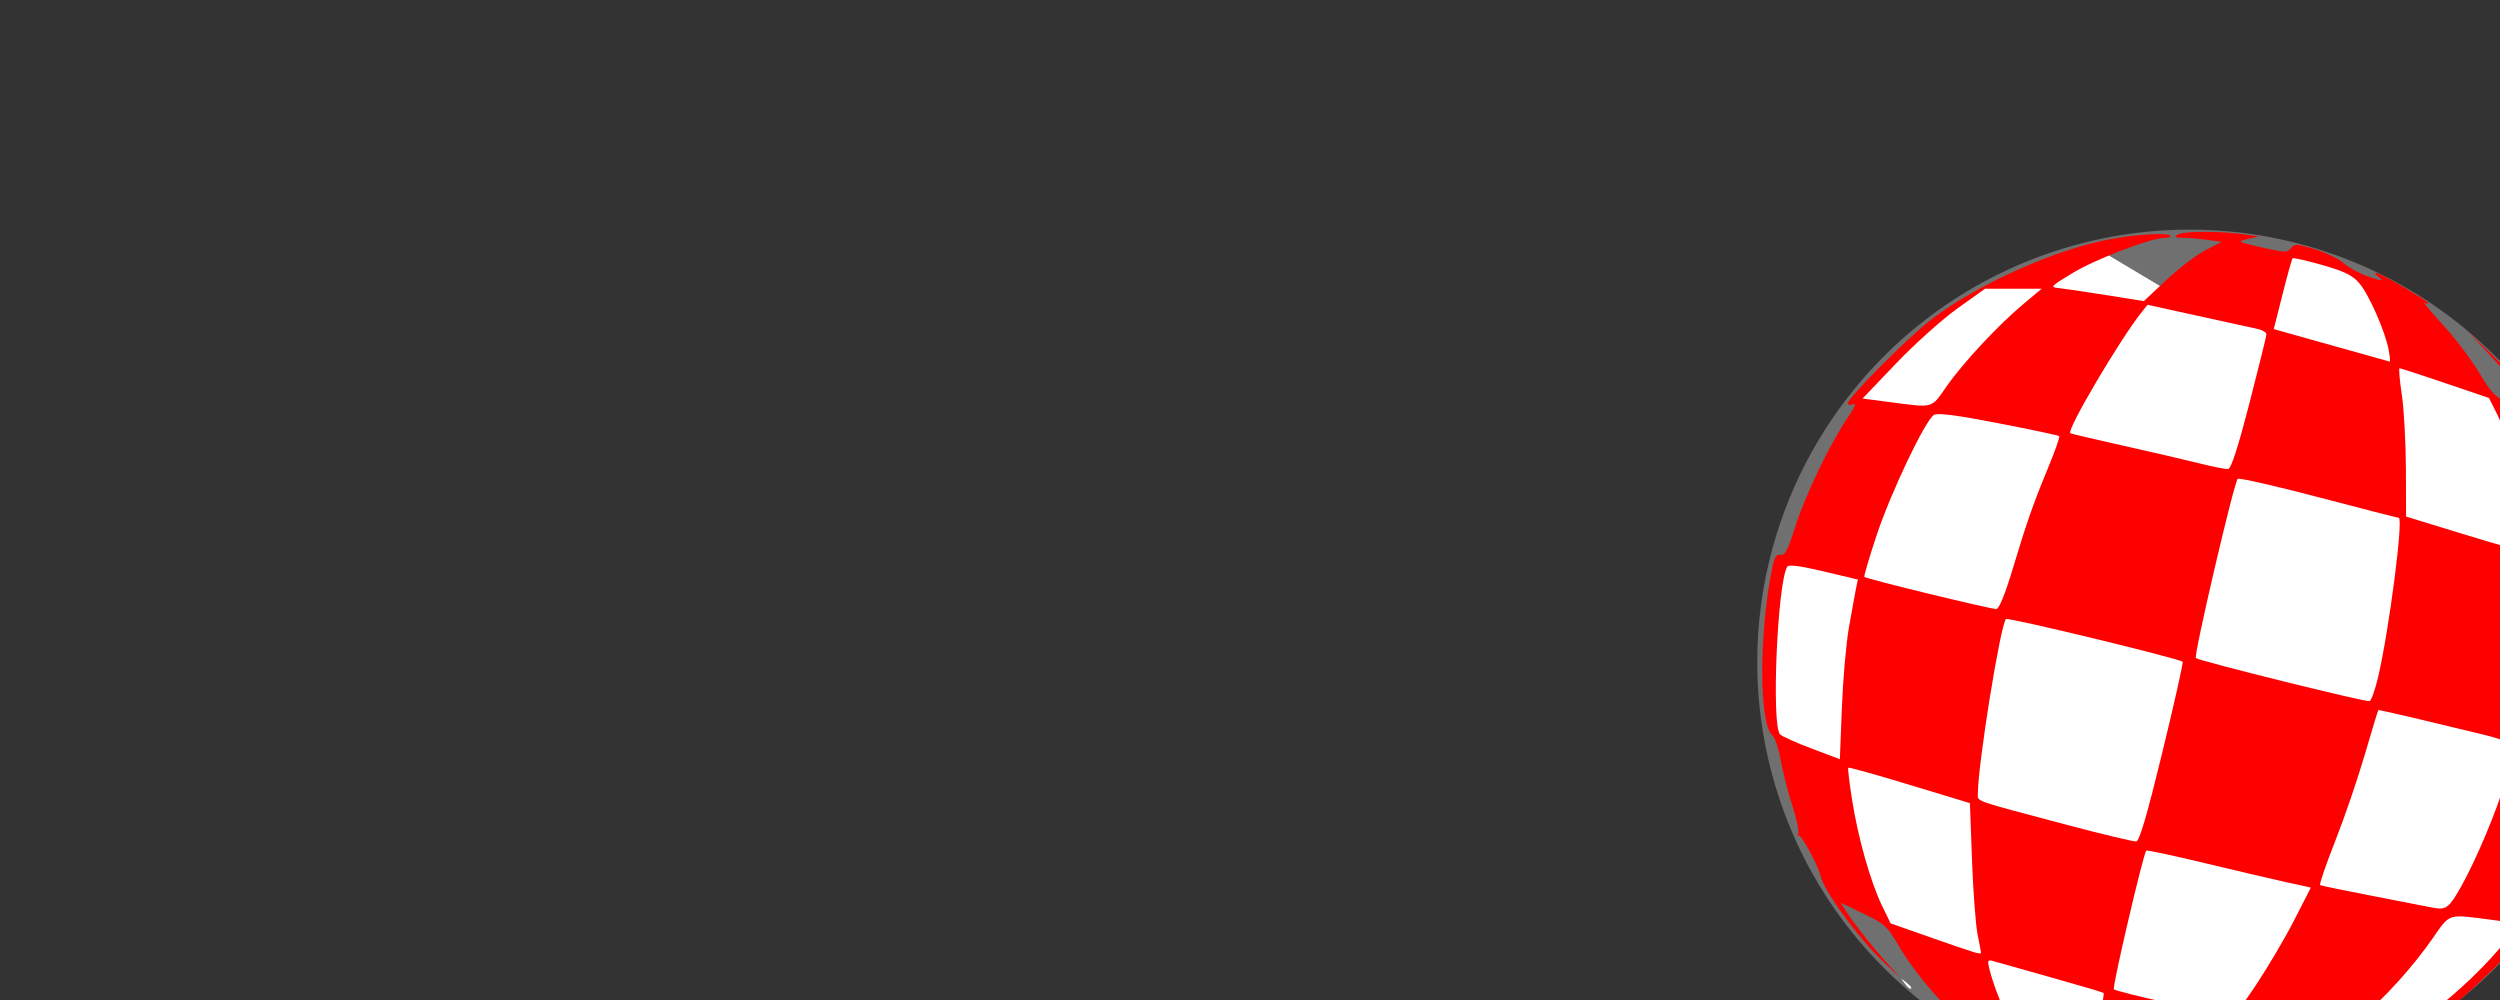 <?xml version="1.0" encoding="UTF-8" standalone="no"?>
<!-- Created with Inkscape (http://www.inkscape.org/) -->

<svg
   xmlns:dc="http://purl.org/dc/elements/1.1/"
   xmlns:cc="http://creativecommons.org/ns#"
   xmlns:rdf="http://www.w3.org/1999/02/22-rdf-syntax-ns#"
   xmlns:svg="http://www.w3.org/2000/svg"
   xmlns="http://www.w3.org/2000/svg"
   xmlns:sodipodi="http://sodipodi.sourceforge.net/DTD/sodipodi-0.dtd"
   xmlns:inkscape="http://www.inkscape.org/namespaces/inkscape"
   id="svg2"
   version="1.1"
   inkscape:version="0.91 r13725"
   xml:space="preserve"
   width="500"
   height="200"
   viewBox="0 0 500 200"
   sodipodi:docname="boing-ball.svg"><rect x="0" y="0" width="500" height="200" fill="#333333" stroke="none"/><defs
     id="defs6"><clipPath
       clipPathUnits="userSpaceOnUse"
       id="clipPath16"><path
         d="m 0,595.275 841.89,0 L 841.89,0 0,0 0,595.275 Z"
         id="path18"
         inkscape:connector-curvature="0" /></clipPath><clipPath
       clipPathUnits="userSpaceOnUse"
       id="clipPath138"><path
         d="m 290.118,321.389 260.888,0 0,-197.5 -260.888,0 0,197.5 z"
         id="path140"
         inkscape:connector-curvature="0" /></clipPath><linearGradient
       x1="0"
       y1="0"
       x2="1"
       y2="0"
       gradientUnits="userSpaceOnUse"
       gradientTransform="matrix(260.666,-200,-200,-260.666,295.349,318.71)"
       spreadMethod="pad"
       id="linearGradient146"><stop
         style="stop-opacity:1;stop-color:#ffffff"
         offset="0"
         id="stop148" /><stop
         style="stop-opacity:1;stop-color:#231f20"
         offset="1"
         id="stop150" /></linearGradient><clipPath
       clipPathUnits="userSpaceOnUse"
       id="clipPath188"><path
         d="m 327.29,485.137 190.669,0 0,-125 -190.669,0 0,125 z"
         id="path190"
         inkscape:connector-curvature="0" /></clipPath><linearGradient
       x1="0"
       y1="0"
       x2="1"
       y2="0"
       gradientUnits="userSpaceOnUse"
       gradientTransform="matrix(-164,122,122,164,519.922,353.248)"
       spreadMethod="pad"
       id="linearGradient196"><stop
         style="stop-opacity:1;stop-color:#ffffff"
         offset="0"
         id="stop198" /><stop
         style="stop-opacity:1;stop-color:#231f20"
         offset="1"
         id="stop200" /></linearGradient><style
       type="text/css"
       id="style6"><![CDATA[
    .fil3 {fill:none}
    .fil8 {fill:#714B3C}
    .fil2 {fill:#947451}
    .fil9 {fill:#A58869}
    .fil11 {fill:#A98966}
    .fil4 {fill:#A98C6D}
    .fil0 {fill:#B3926F}
    .fil5 {fill:#C09F7D}
    .fil1 {fill:#D0B08E}
    .fil6 {fill:#DDC5AC}
    .fil7 {fill:white}
    .fil12 {fill:#675341;fill-rule:nonzero}
    .fil10 {fill:#9B7B58;fill-rule:nonzero}
   ]]></style><radialGradient
       r="83.225"
       gradientTransform="matrix(1.07,1.079,-0.743,0.756,57.014,-49.651)"
       cx="87.2"
       cy="86.877"
       gradientUnits="userSpaceOnUse"
       id="radialGradient4012"><stop
         offset="0"
         stop-color="#fff"
         id="stop4008" /><stop
         offset="1"
         stop-color="#a2a2a2"
         id="stop4010" /></radialGradient></defs><sodipodi:namedview
     pagecolor="#ffffff"
     bordercolor="#ff0000"
     borderopacity="1"
     objecttolerance="10"
     gridtolerance="10"
     guidetolerance="10"
     inkscape:pageopacity="0"
     inkscape:pageshadow="2"
     inkscape:window-width="1304"
     inkscape:window-height="745"
     id="namedview4"
     showgrid="false"
     inkscape:zoom="0.8869386"
     inkscape:cx="479.6951"
     inkscape:cy="52.613653"
     inkscape:window-x="54"
     inkscape:window-y="-8"
     inkscape:window-maximized="1"
     inkscape:current-layer="g10"
     inkscape:showpageshadow="false"
     borderlayer="true" /><g
     id="g10"
     inkscape:groupmode="layer"
     inkscape:label="Floppy disk"
     transform="matrix(1.25,0,0,-1.25,0,200)"><g
       id="g4817"
       transform="matrix(0.565,0,0,0.565,183.928,46.47)"><path
         sodipodi:nodetypes="cccccccccccc"
         inkscape:connector-curvature="0"
         id="polygon31"
         d="m 369.806,32.35 -1.966,-9.38 -3.217,4.894 -2.253,-8.493 -2.713,5.686 -2.469,-8.421 -0.842,34.859 22.528,13.027 0.122,-33.396 -3.289,4.174 -2.253,-8.421 z"
         style="clip-rule:evenodd;fill:#ffffff;fill-opacity:1;fill-rule:evenodd;image-rendering:optimizeQuality;shape-rendering:geometricPrecision;text-rendering:geometricPrecision" /><line
         style="clip-rule:evenodd;fill:none;fill-rule:evenodd;image-rendering:optimizeQuality;shape-rendering:geometricPrecision;text-rendering:geometricPrecision"
         id="line15"
         y2="112.589"
         class="fil3"
         x2="272.192"
         y1="57.384"
         x1="367.775" /><line
         style="clip-rule:evenodd;fill:none;fill-rule:evenodd;image-rendering:optimizeQuality;shape-rendering:geometricPrecision;text-rendering:geometricPrecision"
         id="line17"
         y2="54.649"
         class="fil3"
         x2="368.063"
         y1="57.384"
         x1="367.775" /><path
         sodipodi:nodetypes="ccccc"
         inkscape:connector-curvature="0"
         id="polygon23"
         d="M 245.501,117.216 268.963,130.198 379.563,64.178 356.002,51.495 Z"
         style="clip-rule:evenodd;fill:#ffffff;fill-rule:evenodd;image-rendering:optimizeQuality;shape-rendering:geometricPrecision;text-rendering:geometricPrecision" /><g
         id="layer1"
         transform="matrix(0.907,0,0,-0.907,-212.265,440.608)"><path
           style="opacity:0.3;fill:#ffffff"
           inkscape:connector-curvature="0"
           id="path4016"
           d="m 201.97,141.38 a 82.915,83.978 0 1 1 -165.83,0 82.915,83.978 0 1 1 165.83,0 z"
           transform="matrix(1.628,0,0,1.608,364.94,243.64)" /><g
           style="stroke-width:1.008"
           id="g3952"
           transform="matrix(0.993,0,0,0.996,312.55,-64.375)"><g
             style="stroke-width:1.008"
             id="g3972"><path
               style="fill:#ff0000"
               inkscape:connector-curvature="0"
               id="path3132"
               d="m 232.23,671.86 -4.488,-0.65 3.989,-0.864 3.989,-0.864 -8.819,-1.893 c -8.284,-1.778 -8.894,-1.79 -10.059,-0.196 -1.161,1.588 -1.655,1.559 -7.671,-0.443 -3.537,-1.177 -7.986,-3.41 -9.887,-4.963 -2.993,-2.444 -12.932,-6.754 -12.932,-5.608 0,0.223 1.234,1.076 2.743,1.895 1.508,0.818 2.284,1.506 1.724,1.528 -1.227,0.048 -16.435,-8.761 -16.435,-9.519 0,-0.293 0.561,-0.203 1.247,0.201 0.686,0.404 -2.196,-2.894 -6.403,-7.328 -4.207,-4.434 -9.66,-11.498 -12.118,-15.696 -4.249,-7.26 -4.821,-7.803 -11.679,-11.09 l -7.211,-3.456 1.765,2.766 c 2.494,3.908 8.093,10.97 12.87,16.232 l 4.075,4.489 -5.308,-4.987 c -7.721,-7.254 -18.799,-22.387 -19.716,-26.932 -0.594,-2.941 -6.238,-13.297 -6.914,-12.686 -0.436,0.394 -0.491,0.188 -0.121,-0.457 0.37,-0.646 -0.455,-4.626 -1.832,-8.846 -1.377,-4.22 -3.024,-10.649 -3.66,-14.287 -0.636,-3.638 -1.839,-7.172 -2.674,-7.852 -4.114,-3.354 -4.175,-31.712 -0.11,-51.772 0.822,-4.058 1.394,-5.044 2.736,-4.717 1.363,0.332 2.274,-1.403 4.637,-8.834 3.162,-9.943 10.982,-26.154 16.452,-34.106 2.262,-3.287 2.828,-4.698 1.716,-4.271 -0.913,0.351 -1.661,0.247 -1.661,-0.231 0,-1.777 19.336,-21.128 26.502,-26.523 14.568,-10.966 38.389,-21.632 55.624,-24.906 8.216,-1.561 18.261,-2.18 19.254,-1.187 0.374,0.374 -0.405,0.684 -1.73,0.689 -4.354,0.016 -21.587,6.584 -29.026,11.062 -6.877,4.139 -7.122,4.407 -4.302,4.688 1.646,0.164 8.341,1.148 14.878,2.187 l 11.886,1.889 7.156,-6.675 c 3.936,-3.671 9.448,-7.851 12.25,-9.289 l 5.094,-2.614 -4.578,-0.628 c -2.518,-0.345 -5.974,-0.634 -7.68,-0.643 -2.37,-0.012 -2.749,-0.244 -1.606,-0.982 1.693,-1.094 12.954,-1.168 20.445,-0.135 l 4.987,0.688 -3.491,0.822 c -3.371,0.794 -3.217,0.884 4.488,2.635 7.26,1.65 8.089,1.671 9.206,0.234 1.115,-1.435 1.796,-1.407 7.452,0.306 3.424,1.037 7.584,3.061 9.245,4.498 1.661,1.437 5.264,3.347 8.006,4.244 4.122,1.348 4.651,1.375 3.051,0.154 -1.065,-0.812 -1.504,-1.476 -0.976,-1.476 1.222,0 16.376,8.846 16.376,9.559 0,0.293 -0.561,0.192 -1.247,-0.225 -0.686,-0.417 1.896,2.663 5.738,6.843 3.841,4.181 9.003,10.957 11.469,15.058 4.204,6.99 4.937,7.677 11.715,10.978 3.977,1.937 7.231,3.312 7.231,3.055 0,-1.151 -8.877,-12.309 -15.291,-19.22 l -7.049,-7.595 7.746,7.481 c 8.661,8.365 18.473,20.775 19.128,24.191 0.236,1.233 1.04,2.691 1.787,3.24 0.747,0.549 1.416,1.446 1.488,1.995 0.072,0.549 1.939,5.356 4.149,10.683 2.21,5.327 5.17,14.529 6.578,20.448 1.407,5.92 3.229,11.284 4.049,11.921 3.572,2.776 4.237,33.285 1.073,49.215 -1.087,5.47 -1.594,6.454 -3.247,6.291 -1.631,-0.16 -2.368,1.161 -4.394,7.881 -3.259,10.806 -9.57,24.62 -15.287,33.458 -3.196,4.942 -4.21,7.232 -3.202,7.232 0.812,0 1.476,0.405 1.476,0.9 0,1.791 -19.249,21.094 -26.41,26.485 -14.04,10.568 -38.129,21.368 -55.578,24.916 -7.496,1.524 -17.651,2.135 -16.509,0.992 0.314,-0.314 4.765,-2.018 9.89,-3.786 10.125,-3.493 24.18,-11.146 23.246,-12.657 -0.319,-0.517 -2.013,-0.954 -3.763,-0.971 -1.75,-0.017 -8.088,-0.881 -14.083,-1.919 l -10.9,-1.888 -6.727,6.728 c -3.7,3.7 -8.781,7.818 -11.291,9.149 -2.51,1.332 -4.563,2.706 -4.563,3.055 0,0.348 2.986,0.953 6.636,1.344 4.463,0.478 6.178,1.001 5.236,1.597 -1.56,0.988 -12.935,0.969 -19.85,-0.033 z" /><path
               style="fill:#ffffff"
               inkscape:connector-curvature="0"
               id="path3130"
               d="m 218.95,652.45 c 1.279,-5.984 2.167,-11.038 1.975,-11.23 -0.193,-0.193 -7.714,-2.413 -16.714,-4.933 -9,-2.521 -17.173,-4.82 -18.161,-5.109 -1.536,-0.449 -1.697,-0.108 -1.109,2.347 1.414,5.904 5.577,15.943 8.502,20.502 2.653,4.135 3.72,4.91 8.687,6.311 3.115,0.878 6.785,1.996 8.156,2.483 5.607,1.993 6.164,1.326 8.664,-10.372 z" /><path
               style="fill:#ffffff"
               inkscape:connector-curvature="0"
               id="path3128"
               d="m 319.13,650.77 c 9.169,-6.228 19.187,-15.206 26.401,-23.663 l 6.515,-7.636 -9.296,-1.206 c -13.905,-1.803 -12.782,-2.164 -18.444,5.916 -6.294,8.981 -14.912,18.485 -22.449,24.759 -5.624,4.681 -5.692,4.798 -3.036,5.202 1.495,0.227 5.323,0.48 8.507,0.563 5.251,0.136 6.349,-0.231 11.802,-3.934 z" /><path
               style="fill:#ffffff"
               inkscape:connector-curvature="0"
               id="path3126"
               d="m 268.86,638.65 c 3.754,-5.623 9.162,-14.781 12.018,-20.35 l 5.192,-10.126 -7.723,-1.683 c -4.247,-0.926 -15.801,-3.623 -25.674,-5.994 -9.874,-2.371 -18.134,-4.132 -18.357,-3.913 -0.928,0.912 -10.761,42.869 -10.191,43.483 0.342,0.369 7.803,2.245 16.579,4.169 8.777,1.924 16.855,3.702 17.952,3.952 1.097,0.249 2.306,0.506 2.686,0.569 0.38,0.064 3.763,-4.485 7.517,-10.108 z" /><path
               style="fill:#ffffff"
               inkscape:connector-curvature="0"
               id="path3124"
               d="m 182.36,628.56 c 0,-0.199 -0.489,-2.78 -1.086,-5.736 -0.597,-2.955 -1.383,-13.414 -1.745,-23.241 l -0.66,-17.868 -18.949,-5.739 c -10.422,-3.156 -19.106,-5.581 -19.299,-5.389 -0.192,0.193 0.349,4.756 1.204,10.141 1.9,11.973 5.811,25.738 9.417,33.141 l 2.695,5.532 13.464,4.708 c 13.37,4.675 14.96,5.148 14.96,4.451 z" /><path
               style="fill:#ffffff"
               inkscape:connector-curvature="0"
               id="path3122"
               d="m 331.63,610.72 c 4.31,-6.809 10.865,-21.484 14.615,-32.724 5.609,-16.809 7.616,-14.43 -17.274,-20.479 -11.793,-2.866 -21.552,-5.107 -21.685,-4.979 -0.134,0.128 -2.058,6.441 -4.277,14.029 -2.219,7.588 -6.415,19.802 -9.324,27.143 -2.91,7.34 -5.024,13.503 -4.699,13.694 0.325,0.192 7.772,1.724 16.549,3.406 8.777,1.682 16.855,3.251 17.952,3.488 4.546,0.981 5.533,0.547 8.144,-3.578 z" /><path
               style="fill:#ffffff"
               inkscape:connector-curvature="0"
               id="path3120"
               d="m 239.4,565.67 c 3.737,-15.313 6.598,-28.038 6.358,-28.278 -1.017,-1.017 -54.978,-14.029 -55.557,-13.397 -1.78,1.944 -8.838,45.677 -8.838,54.764 0,2.514 -1.944,1.839 28.424,9.865 10.971,2.899 20.593,5.185 21.383,5.08 1.02,-0.136 3.406,-8.265 8.231,-28.033 z" /><path
               style="fill:#ffffff"
               inkscape:connector-curvature="0"
               id="path3118"
               d="m 140.82,526.68 c 0.867,-4.938 1.854,-10.349 2.194,-12.025 l 0.619,-3.048 -10.807,-2.55 c -7.59,-1.791 -10.991,-2.22 -11.426,-1.441 -3.105,5.563 -4.977,49.775 -2.224,52.529 0.631,0.631 5.119,2.643 9.973,4.471 l 8.826,3.324 0.634,-16.141 c 0.349,-8.878 1.343,-20.181 2.21,-25.118 z" /><path
               style="fill:#ffffff"
               inkscape:connector-curvature="0"
               id="path3116"
               d="m 377.94,556.52 c 1.409,-8.659 1.779,-33.665 0.584,-39.507 -0.714,-3.493 -1.147,-3.833 -8.464,-6.655 -4.241,-1.636 -8.826,-3.253 -10.189,-3.594 l -2.477,-0.62 -0.175,15.754 c -0.12,10.801 -0.828,19.488 -2.254,27.631 -1.143,6.532 -1.881,12.075 -1.638,12.318 0.242,0.243 5.296,1.666 11.23,3.162 12.496,3.152 11.373,3.865 13.383,-8.489 z" /><path
               style="fill:#ffffff"
               inkscape:connector-curvature="0"
               id="path3114"
               d="m 307.25,542.06 c 3.435,-14.689 7.986,-49.793 6.455,-49.793 -0.324,0 -11.702,-2.913 -25.285,-6.474 -13.583,-3.561 -24.993,-6.142 -25.356,-5.736 -1.246,1.396 -13.904,55.48 -13.145,56.17 0.999,0.909 53.324,13.842 54.609,13.498 0.546,-0.146 1.771,-3.595 2.723,-7.665 z" /><path
               style="fill:#ffffff"
               inkscape:connector-curvature="0"
               id="path3112"
               d="m 192.34,508.23 c 4.409,-14.642 6.407,-20.316 11.372,-32.29 2.018,-4.867 3.475,-9.043 3.237,-9.281 -0.238,-0.238 -8.837,-2.056 -19.11,-4.04 -13.475,-2.603 -19.132,-3.325 -20.308,-2.59 -2.748,1.716 -13.585,24.427 -18.02,37.765 -2.308,6.942 -4.032,12.787 -3.83,12.989 0.656,0.656 40.124,10.222 41.535,10.066 0.847,-0.093 2.801,-4.909 5.123,-12.619 z" /><path
               style="fill:#ffffff"
               inkscape:connector-curvature="0"
               id="path3110"
               d="m 355.16,500 c -1.78,-14.629 -6.388,-32.041 -10.779,-40.732 l -2.31,-4.573 -13.78,-4.664 c -7.579,-2.565 -14.025,-4.66 -14.325,-4.654 -0.3,0.006 0.012,3.714 0.694,8.24 0.681,4.526 1.263,14.986 1.293,23.245 l 0.054,15.015 18.201,5.554 c 10.011,3.055 18.909,5.612 19.774,5.682 1.208,0.099 1.481,-0.623 1.178,-3.113 z" /><path
               style="fill:#ffffff"
               inkscape:connector-curvature="0"
               id="path3108"
               d="m 266.75,456.36 c 2.915,-11.247 5.316,-20.953 5.337,-21.571 0.02,-0.617 -1.198,-1.39 -2.706,-1.717 -1.508,-0.327 -9.923,-2.167 -18.7,-4.089 l -15.957,-3.494 -1.789,2.219 c -6.765,8.387 -23.726,37.042 -22.51,38.028 0.2,0.162 7.769,1.942 16.819,3.954 9.051,2.013 19.822,4.505 23.936,5.539 4.114,1.034 8.108,1.812 8.876,1.729 0.948,-0.102 3.096,-6.712 6.696,-20.599 z" /><path
               style="fill:#ffffff"
               inkscape:connector-curvature="0"
               id="path3106"
               d="m 171.48,451.13 c 5.246,-7.48 16.197,-19.2 24.146,-25.842 l 5.786,-4.835 -8.9,0 -8.9,0 -8.674,6.171 c -4.771,3.394 -13.433,11.137 -19.249,17.207 l -10.575,11.036 8.4,1.096 c 14.157,1.847 13.077,2.138 17.966,-4.832 z" /><path
               style="fill:#ffffff"
               inkscape:connector-curvature="0"
               id="path3104"
               d="m 310.54,439.65 c -1.074,-5.794 -6.231,-17.46 -9.262,-20.955 -2.156,-2.486 -4.612,-3.684 -11.635,-5.677 -4.896,-1.389 -9.087,-2.341 -9.314,-2.114 -0.227,0.227 -1.652,5.316 -3.168,11.309 l -2.757,10.897 18.054,5.046 c 9.93,2.775 18.216,5.088 18.415,5.141 0.198,0.052 0.048,-1.588 -0.333,-3.645 z" /><path
               style="fill:#ffffff"
               inkscape:connector-curvature="0"
               id="path3090"
               d="m 158.3,638.15 c -1.241,-1.582 -1.205,-1.617 0.377,-0.377 0.96,0.753 1.745,1.538 1.745,1.746 0,0.821 -0.819,0.293 -2.122,-1.369 z" /></g></g></g></g></g></svg>